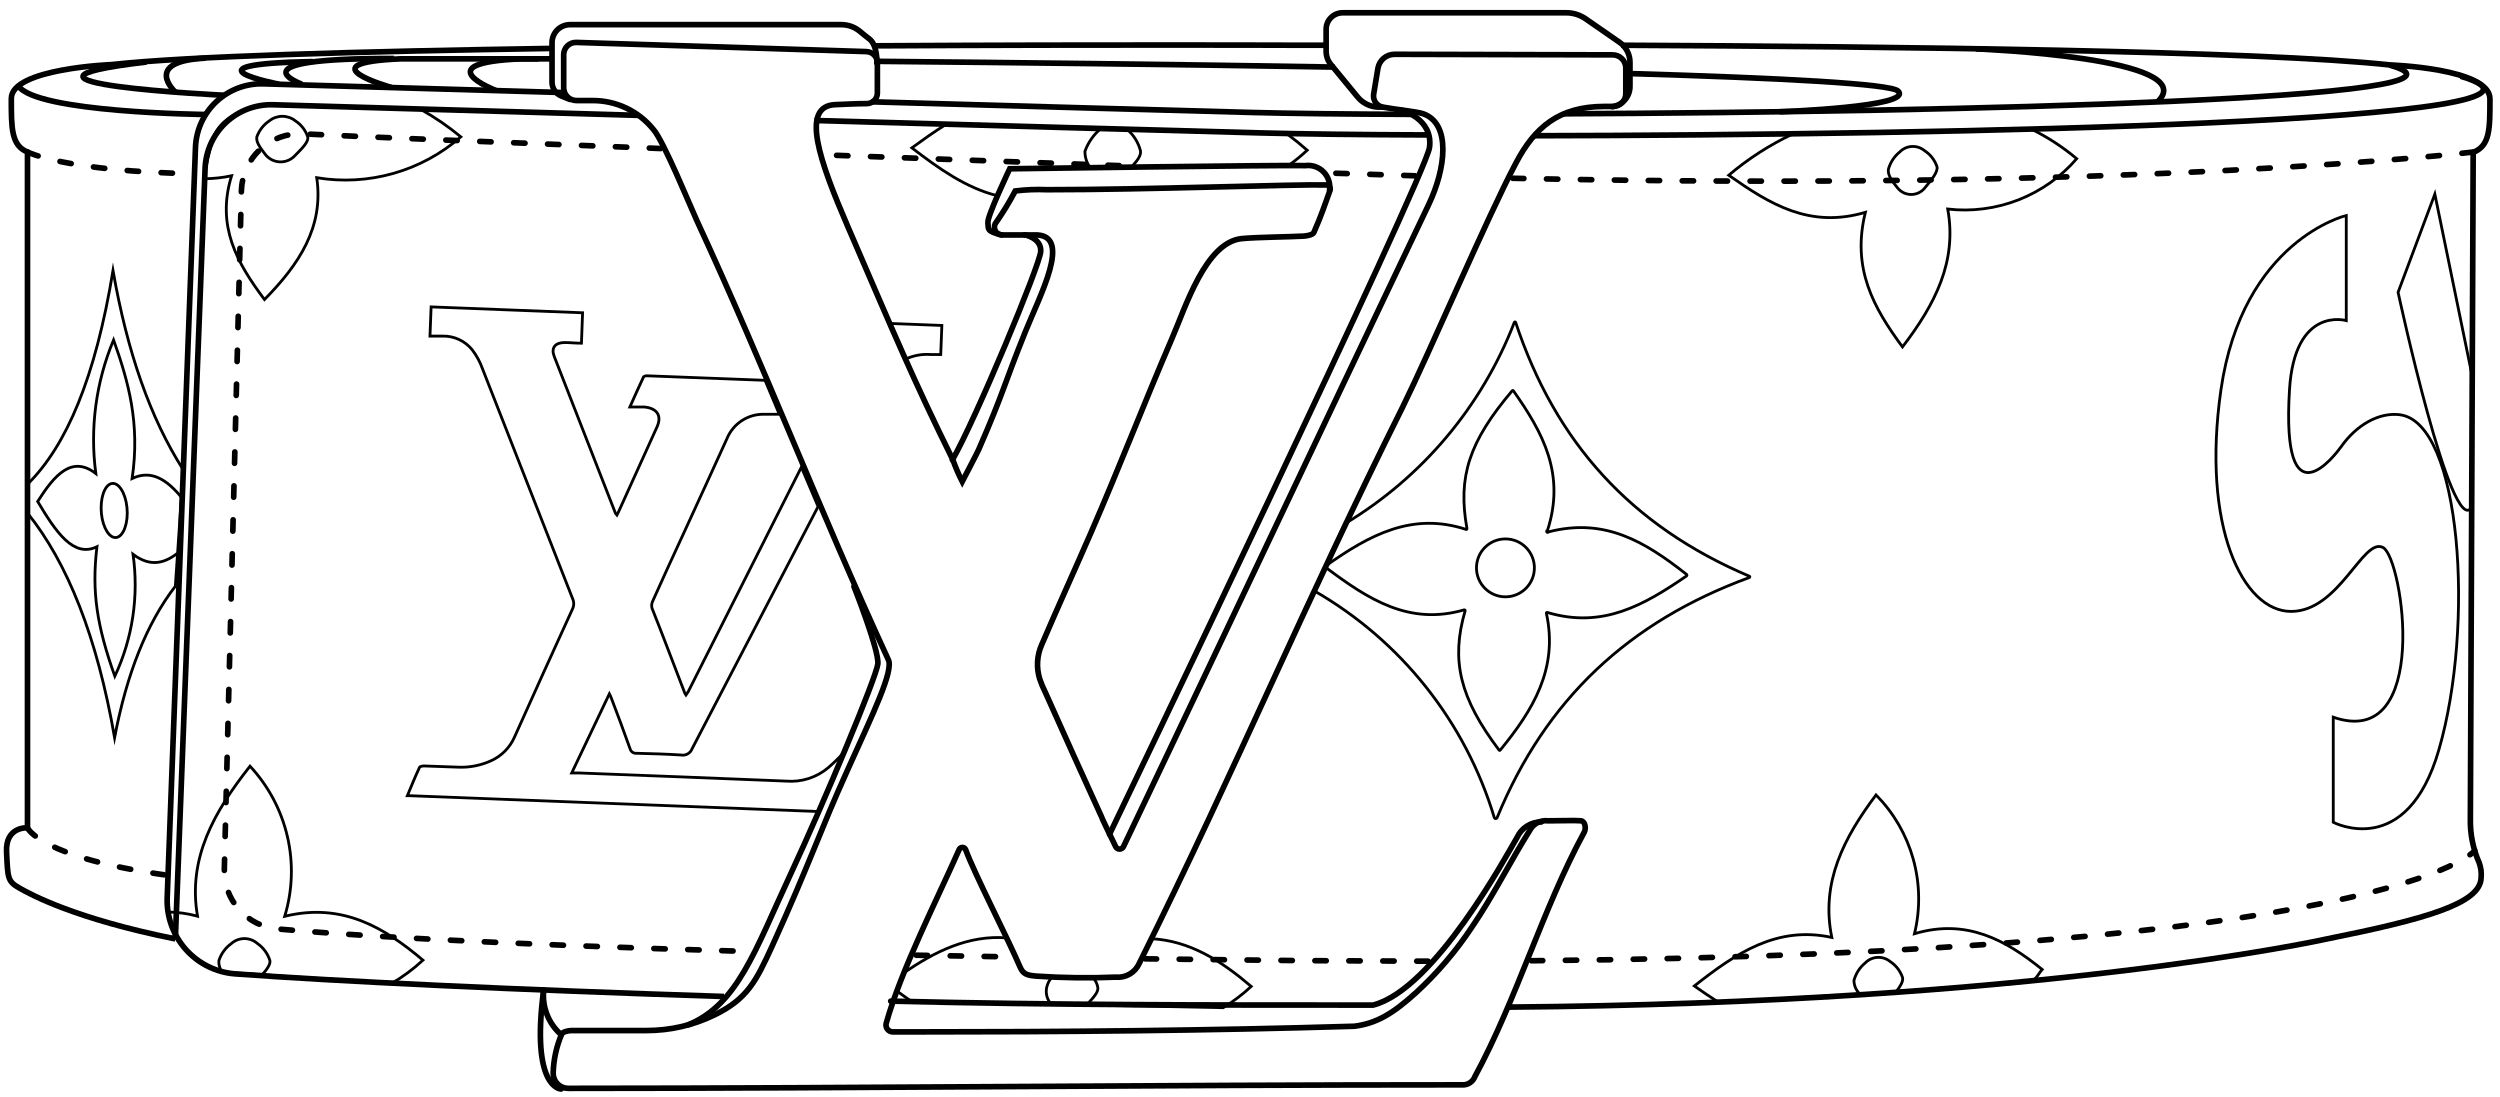 <svg width="221" height="97" viewBox="0 0 221 97" fill="none" xmlns="http://www.w3.org/2000/svg">
<path d="M138.15 10.06C172.92 9.9 221.94 8.74 211.25 5.76" stroke="black" stroke-width="0.5" stroke-miterlimit="10"/>
<path d="M77 9C90.63 9.39 103.25 9.75 110.56 9.94C113.9 10.03 118.86 10.09 124.81 10.11" stroke="black" stroke-width="0.5" stroke-miterlimit="10"/>
<path d="M64 88.09C45.57 87.5 29.88 86.75 20.78 86.09C19.103 85.96 17.541 85.185 16.423 83.928C15.304 82.672 14.716 81.031 14.78 79.35L17.28 13.03C17.338 11.492 18 10.038 19.124 8.985C20.247 7.933 21.741 7.367 23.28 7.41L50.09 8.19" stroke="black" stroke-width="0.5" stroke-miterlimit="10"/>
<path d="M143.3 4C167.4 4.11 199.88 4.5 211.25 5.74C211.25 5.74 220.11 6.03 220.11 8.74C220.11 11.45 220.11 12.88 218.63 13.47L218.38 72.42C218.356 73.745 218.622 75.059 219.16 76.27C219.316 76.695 219.374 77.15 219.33 77.6C219.26 79.89 214.42 81.25 205.56 83.03C205.56 83.03 180.18 88.68 133.17 89.03" stroke="black" stroke-width="0.5" stroke-miterlimit="10"/>
<path d="M77.41 4.05C98 3.93 115 4 115 4H117.32" stroke="black" stroke-width="0.5" stroke-miterlimit="10"/>
<path d="M15.5 83C6.64 81.22 2.72 79.08 1.69 78.49C0.66 77.9 0.69 77.61 0.58 75.32C0.47 73.03 2.43 73.18 2.43 73.18V13.44C1 12.85 1 11.37 1 8.71C1 6.05 9.86 5.71 9.86 5.71C16.6 4.97 31.86 4.54 48.78 4.28" stroke="black" stroke-width="0.5" stroke-miterlimit="10"/>
<path d="M135.52 12C172.52 11.94 231.17 10.74 217.52 6.74" stroke="black" stroke-width="0.5" stroke-miterlimit="10"/>
<path d="M72 10.65C87.8 11.1 103.08 11.53 111.43 11.75C114.81 11.84 120.05 11.91 126.43 11.93" stroke="black" stroke-width="0.5" stroke-miterlimit="10"/>
<path d="M15.5 83L18.13 14.88C18.187 13.342 18.85 11.888 19.974 10.835C21.097 9.783 22.591 9.217 24.13 9.26L56.48 10.2" stroke="black" stroke-width="0.5" stroke-miterlimit="10"/>
<path d="M2.43 13.44C2.43 13.44 5.8 15.15 17.18 15.36" stroke="black" stroke-width="0.5" stroke-miterlimit="10" stroke-linecap="round" stroke-dasharray="1 2"/>
<path d="M2.43 73.18C2.43 73.18 3.56 75.82 14.84 77.38" stroke="black" stroke-width="0.5" stroke-miterlimit="10" stroke-linecap="round" stroke-dasharray="1 2"/>
<path d="M135.38 84.93C211.38 84.24 218.77 75.2 218.77 75.2" stroke="black" stroke-width="0.5" stroke-miterlimit="10" stroke-linecap="round" stroke-dasharray="1 2"/>
<path d="M101.24 84.76L115 84.92C118.95 84.92 122.74 84.97 126.4 84.97" stroke="black" stroke-width="0.5" stroke-miterlimit="10" stroke-linecap="round" stroke-dasharray="1 2"/>
<path d="M81 84.44L89.3 84.59" stroke="black" stroke-width="0.5" stroke-miterlimit="10" stroke-linecap="round" stroke-dasharray="1 2"/>
<path d="M58.4 13.13C43.13 12.53 32.55 12.13 26.75 11.83C26.066 11.799 25.382 11.904 24.738 12.14C24.095 12.375 23.504 12.736 23.001 13.201C22.498 13.666 22.092 14.226 21.807 14.849C21.522 15.472 21.363 16.145 21.34 16.83L19.83 76.83C19.794 78.144 20.26 79.422 21.133 80.405C22.006 81.388 23.221 82.001 24.53 82.12C30.33 82.64 42.45 83.43 66.45 84.12" stroke="black" stroke-width="0.5" stroke-miterlimit="10" stroke-linecap="round" stroke-dasharray="1 2"/>
<path d="M98.94 14.64L72.8 13.69" stroke="black" stroke-width="0.5" stroke-miterlimit="10" stroke-linecap="round" stroke-dasharray="1 2"/>
<path d="M125.09 15.54L119.54 15.36L117.54 15.3" stroke="black" stroke-width="0.5" stroke-miterlimit="10" stroke-linecap="round" stroke-dasharray="1 2"/>
<path d="M218.63 13.44C218.63 13.44 189.36 16.98 133.73 15.76" stroke="black" stroke-width="0.5" stroke-miterlimit="10" stroke-linecap="round" stroke-dasharray="1 2"/>
<path d="M174.66 4.32C174.66 4.32 194.82 5.1 190.72 9.01" stroke="black" stroke-width="0.5" stroke-miterlimit="10"/>
<path d="M19.82 8.42C19.82 8.42 -2.89 7.34 12.95 5.48" stroke="black" stroke-width="0.5" stroke-miterlimit="10"/>
<path d="M18.17 10.12C18.17 10.12 3.09 9.97 1.61 7.57" stroke="black" stroke-width="0.5" stroke-miterlimit="10"/>
<path d="M15.5 8.14C15.5 8.14 12.5 5.41 18.17 5.14" stroke="black" stroke-width="0.5" stroke-miterlimit="10"/>
<path d="M24.65 7.44C24.65 7.44 15.5 5.67 27.65 5.44" stroke="black" stroke-width="0.5" stroke-miterlimit="10"/>
<path d="M26.68 7.44C26.68 7.44 20.28 5.13 34.82 5.17" stroke="black" stroke-width="0.5" stroke-miterlimit="10"/>
<path d="M34.6 7.73C34.6 7.73 26.81 5.55 35.46 5.2C35.46 5.2 41.97 5.2 47.62 5.2" stroke="black" stroke-width="0.5" stroke-miterlimit="10"/>
<path d="M144 6.5C157.55 6.9 167.15 7.41 167.79 8.05C169.2 9.46 157.31 9.88 157.31 9.88" stroke="black" stroke-width="0.5" stroke-miterlimit="10"/>
<path d="M77.27 5.42C89.66 5.53 104.21 5.7 117.99 5.93" stroke="black" stroke-width="0.5" stroke-miterlimit="10"/>
<path d="M43.84 8C43.84 8 37.47 5.55 46.12 5.2H48.73" stroke="black" stroke-width="0.5" stroke-miterlimit="10"/>
<path d="M49.83 7.82V4.82C49.831 4.676 49.861 4.535 49.918 4.403C49.975 4.271 50.057 4.152 50.16 4.052C50.264 3.952 50.386 3.874 50.52 3.822C50.654 3.771 50.797 3.746 50.94 3.75L76.56 4.56C76.825 4.56 77.079 4.665 77.267 4.853C77.455 5.04 77.56 5.295 77.56 5.56V8.22C77.56 8.468 77.462 8.705 77.288 8.881C77.114 9.057 76.877 9.157 76.63 9.16C75.69 9.16 74.63 9.22 73.85 9.25C70.71 9.36 72.46 14.25 74.93 19.99C79.09 29.62 80.72 33.54 84.23 40.64C84.465 41.3 84.743 41.945 85.06 42.57C85.27 42.16 86.37 40.08 86.53 39.71C88.75 34.61 88.69 34.17 90.63 29.35C91.98 26.01 94.7 20.93 91.69 20.77C91.06 20.77 89.69 20.77 88.58 20.77C88.464 20.767 88.35 20.735 88.249 20.677C88.149 20.618 88.064 20.535 88.005 20.435C87.945 20.335 87.911 20.222 87.907 20.106C87.902 19.989 87.928 19.874 87.98 19.77C88.631 18.846 89.222 17.88 89.75 16.88C90.685 16.765 91.629 16.728 92.57 16.77C101.44 16.77 114.51 16.28 117.24 16.35C117.298 16.351 117.355 16.366 117.406 16.393C117.457 16.421 117.5 16.461 117.533 16.509C117.565 16.557 117.586 16.612 117.592 16.67C117.598 16.727 117.591 16.786 117.57 16.84C117.1 18.11 116.86 18.93 116.14 20.56C116.06 20.74 115.58 20.85 115.28 20.87C113.84 20.95 111.22 20.96 109.79 21.09C106.57 21.39 104.79 27.2 103.59 29.95C101.12 35.69 98.94 41.34 96.45 47.07C94.79 50.88 93.65 53.35 92.1 56.96C91.665 57.922 91.597 59.011 91.91 60.02C92.048 60.428 92.215 60.826 92.41 61.21C94.66 66.21 95.06 67.15 97.34 72.13C97.34 72.2 98.15 73.87 98.63 74.85C98.662 74.913 98.71 74.966 98.77 75.003C98.83 75.041 98.899 75.06 98.97 75.06C99.041 75.06 99.11 75.041 99.17 75.003C99.23 74.966 99.278 74.913 99.31 74.85C101.82 69.65 117.61 36.28 126.31 18.05C127.79 14.94 128.31 10.92 125.79 10.05C125.22 9.86 123.42 9.69 122.2 9.46C121.952 9.405 121.735 9.257 121.592 9.047C121.449 8.837 121.391 8.581 121.43 8.33L121.81 6.03C121.871 5.685 122.052 5.372 122.321 5.147C122.59 4.922 122.929 4.799 123.28 4.8L142.56 4.85C142.868 4.85 143.163 4.972 143.38 5.19C143.598 5.407 143.72 5.702 143.72 6.01V8.28C143.72 8.429 143.69 8.577 143.633 8.715C143.576 8.852 143.491 8.977 143.385 9.083C143.279 9.188 143.154 9.271 143.015 9.327C142.877 9.383 142.729 9.411 142.58 9.41H141.82C137.82 9.41 135.67 11.25 134.01 14.41C131.5 19.14 126.37 31.17 124.01 35.95C115.23 53.54 109.44 67.58 100.7 85.18C100.524 85.572 100.23 85.898 99.858 86.113C99.487 86.329 99.057 86.422 98.63 86.38C96.297 86.477 93.96 86.447 91.63 86.29C90.82 86.22 90.46 86.14 90.18 85.5C89.11 82.99 86.12 77.2 85.36 75.1C85.336 75.044 85.296 74.997 85.246 74.963C85.195 74.93 85.136 74.912 85.075 74.912C85.014 74.912 84.955 74.93 84.904 74.963C84.854 74.997 84.814 75.044 84.79 75.1C82.79 79.62 79.68 85.69 78.34 90.46C78.317 90.549 78.315 90.642 78.334 90.732C78.352 90.822 78.391 90.907 78.446 90.98C78.502 91.053 78.574 91.113 78.656 91.154C78.738 91.196 78.828 91.218 78.92 91.22H80.73C93.79 91.22 106.73 91.11 119.73 90.72C121.65 90.47 123.09 89.65 125.21 87.72C127.083 85.994 128.738 84.046 130.14 81.92C131.93 79.31 133.58 76.03 135.26 73.36C135.413 73.084 135.646 72.86 135.927 72.718C136.209 72.575 136.527 72.52 136.84 72.56C137.84 72.56 139.36 72.51 139.76 72.56C140.16 72.61 140.21 73.28 140.05 73.56C136.38 80.3 134.05 88.42 130.38 95.17C130.294 95.4 130.135 95.596 129.927 95.728C129.72 95.859 129.475 95.92 129.23 95.9C102.01 95.9 77.37 96.2 50.23 96.21C50.054 96.21 49.881 96.175 49.719 96.108C49.557 96.04 49.41 95.941 49.286 95.817C49.162 95.692 49.065 95.544 48.998 95.382C48.932 95.219 48.899 95.045 48.9 94.87C48.931 93.675 49.189 92.498 49.66 91.4C49.74 91.22 50.23 91.1 50.53 91.1C52.74 91.1 54.95 91.1 57.16 91.1C59.239 91.103 61.291 90.631 63.16 89.72C66.03 88.32 66.82 86.79 68.26 83.63C71.62 76.24 72.47 73.49 74.92 68.08C77.17 63.08 79.04 59.26 78.52 58.3C72.31 44.84 67.8 32.89 61.57 19.43C61.03 18.25 58.65 12.43 57.75 11.43C57.099 10.628 56.275 9.983 55.34 9.543C54.405 9.103 53.383 8.88 52.35 8.89H51C50.704 8.898 50.417 8.791 50.199 8.592C49.98 8.392 49.848 8.115 49.83 7.82Z" stroke="black" stroke-width="0.5" stroke-miterlimit="10" stroke-linecap="round"/>
<path d="M48.06 87.52C47.984 88.252 48.084 88.992 48.352 89.677C48.619 90.362 49.047 90.974 49.6 91.46" stroke="black" stroke-width="0.5" stroke-miterlimit="10" stroke-linecap="round"/>
<path d="M49.6 96.27C49.6 96.27 46.9 96.27 48.06 87.52" stroke="black" stroke-width="0.5" stroke-miterlimit="10" stroke-linecap="round"/>
<path d="M136.25 72.66C135.803 72.657 135.364 72.782 134.987 73.022C134.609 73.261 134.308 73.604 134.12 74.01C133.24 75.5 126.81 87.46 121.38 88.85C106.48 88.85 93.3 88.85 78.74 88.5" stroke="black" stroke-width="0.5" stroke-miterlimit="10" stroke-linecap="round"/>
<path d="M142.53 9.43C142.964 9.369 143.361 9.154 143.648 8.823C143.935 8.492 144.092 8.068 144.09 7.63V5.51C144.091 5.165 144.008 4.825 143.85 4.519C143.691 4.212 143.462 3.949 143.18 3.75L140.18 1.67C139.678 1.32 139.082 1.131 138.47 1.13H118.69C118.498 1.13 118.308 1.168 118.131 1.241C117.954 1.314 117.793 1.422 117.658 1.558C117.522 1.693 117.414 1.854 117.341 2.031C117.268 2.208 117.23 2.398 117.23 2.59V4.54C117.231 4.964 117.379 5.374 117.65 5.7L120.01 8.57C120.233 8.842 120.512 9.063 120.827 9.218C121.143 9.374 121.488 9.459 121.84 9.47H122.15" stroke="black" stroke-width="0.5" stroke-miterlimit="10" stroke-linecap="round"/>
<path d="M75.49 51.85C75.49 51.85 77.74 57.52 77.6 58.7C77.46 59.88 72.95 70.7 69.84 77.38C66.73 84.06 65.19 88.81 60.84 90.59" stroke="black" stroke-width="0.5" stroke-miterlimit="10" stroke-linecap="round"/>
<path d="M117.53 16.81C117.572 16.518 117.547 16.221 117.455 15.941C117.364 15.662 117.209 15.407 117.003 15.197C116.797 14.986 116.545 14.827 116.267 14.73C115.989 14.634 115.692 14.603 115.4 14.64C112.97 14.58 89.26 14.92 89.26 14.92C89.26 14.92 87.26 19.12 87.33 19.68C87.4 20.24 87.16 20.43 88.54 20.77" stroke="black" stroke-width="0.5" stroke-miterlimit="10" stroke-linecap="round"/>
<path d="M77.52 5.58C77.52 5.58 77.58 4.01 76.86 3.45C76.57 3.23 76.26 2.98 76 2.76C75.546 2.387 74.978 2.183 74.39 2.18H50.39C49.969 2.18 49.564 2.347 49.266 2.645C48.968 2.944 48.8 3.348 48.8 3.77V7.27C48.8 7.529 48.877 7.782 49.022 7.998C49.166 8.213 49.371 8.381 49.61 8.48L50.37 8.79" stroke="black" stroke-width="0.5" stroke-miterlimit="10" stroke-linecap="round"/>
<path d="M123.93 9.75C123.93 9.75 126.7 10.5 126.37 13.03C126.04 15.56 98.08 73.75 98.08 73.75" stroke="black" stroke-width="0.5" stroke-miterlimit="10" stroke-linecap="round"/>
<path d="M90.59 20.76C90.59 20.76 92.07 21.04 92 22.23C91.93 23.42 86.28 37.01 84.19 40.66" stroke="black" stroke-width="0.5" stroke-miterlimit="10" stroke-linecap="round"/>
<path d="M72.37 71.74L36.22 70.34H36.01C36.36 69.5 36.7 68.66 37.08 67.85C37.08 67.76 37.35 67.71 37.49 67.71L40.59 67.82C41.562 67.849 42.526 67.653 43.41 67.25C44.335 66.833 45.072 66.089 45.48 65.16C47.18 61.367 48.89 57.59 50.61 53.83C50.679 53.685 50.715 53.526 50.715 53.365C50.715 53.204 50.679 53.045 50.61 52.9C47.95 46.14 45.32 39.38 42.66 32.62C42.446 32.013 42.139 31.443 41.75 30.93C41.437 30.541 41.039 30.228 40.587 30.017C40.134 29.805 39.64 29.7 39.14 29.71H38.01L38.11 27.13L51.5 27.65L51.4 30.34C50.9 30.34 50.4 30.28 49.92 30.28C49.07 30.28 48.7 30.75 48.99 31.5C50.79 36.127 52.597 40.753 54.41 45.38C54.448 45.432 54.488 45.482 54.53 45.53C54.59 45.4 54.65 45.3 54.7 45.2L58.08 37.74C58.53 36.74 58.08 36.09 56.97 35.98C56.57 35.98 56.17 35.98 55.68 35.98C56.1 35.04 56.48 34.19 56.88 33.34C56.88 33.27 57.09 33.21 57.2 33.22L67.63 33.62L68.89 36.62C68.41 36.62 67.89 36.62 67.45 36.62C66.769 36.625 66.103 36.83 65.538 37.211C64.972 37.592 64.531 38.13 64.27 38.76C63.01 41.55 61.72 44.33 60.45 47.11C59.53 49.11 58.6 51.11 57.69 53.16C57.599 53.35 57.582 53.567 57.64 53.77C58.64 56.28 59.57 58.77 60.54 61.28C60.569 61.339 60.602 61.396 60.64 61.45C60.713 61.351 60.78 61.247 60.84 61.14C64.174 54.533 67.507 47.92 70.84 41.3L72.32 44.78L61.18 66.19C61.106 66.385 60.965 66.548 60.782 66.649C60.598 66.75 60.385 66.782 60.18 66.74C58.89 66.66 57.59 66.62 56.29 66.59C56.156 66.606 56.021 66.572 55.91 66.494C55.8 66.417 55.721 66.301 55.69 66.17C55.16 64.68 54.6 63.17 54.04 61.71C53.992 61.58 53.935 61.453 53.87 61.33L50.54 68.33H51.18C57.29 68.57 63.4 68.79 69.51 69.05C70.856 69.16 72.19 68.732 73.22 67.86C73.709 67.441 74.17 66.99 74.6 66.51" stroke="black" stroke-width="0.25" stroke-miterlimit="10"/>
<path d="M80 31.77C80.706 31.43 81.489 31.282 82.27 31.34H83.16L83.26 28.77L78.61 28.59L80 31.77Z" stroke="black" stroke-width="0.25" stroke-miterlimit="10"/>
<path d="M167.59 87.71C168 87.18 168.25 86.76 168.19 86.43C167.996 85.843 167.608 85.339 167.09 85C166.775 84.741 166.374 84.61 165.967 84.632C165.56 84.654 165.175 84.828 164.89 85.12C164.402 85.519 164.053 86.061 163.89 86.67C163.892 87.073 164.041 87.461 164.31 87.76M151.9 88.59C151.19 88.14 150.49 87.66 149.78 87.16C153.48 84.24 157.09 81.82 161.93 82.87C160.93 77.97 163.03 74.03 165.84 70.27C167.406 71.856 168.54 73.816 169.135 75.963C169.73 78.111 169.767 80.375 169.24 82.54C173.84 81.17 177.31 83.1 180.53 85.7C180.2 86.07 179.97 86.64 179.53 86.75C177.43 87.22 151.9 88.59 151.9 88.59Z" stroke="black" stroke-width="0.25" stroke-miterlimit="10"/>
<path d="M179.46 11.36C180.939 12.076 182.323 12.973 183.58 14.03C182.186 15.643 180.419 16.892 178.432 17.668C176.445 18.443 174.299 18.722 172.18 18.48C173.02 23.12 171.06 26.9 168.18 30.67C165.63 27.21 163.67 23.74 164.9 18.77C159.98 20.22 156.48 18.06 152.82 15.49C154.537 14.035 156.436 12.812 158.47 11.85L179.46 11.36ZM167.76 16.63C167.905 16.806 168.086 16.947 168.292 17.045C168.498 17.142 168.723 17.192 168.95 17.192C169.178 17.192 169.403 17.142 169.608 17.045C169.814 16.947 169.996 16.806 170.14 16.63C170.82 15.81 171.32 15.19 171.23 14.74C171.036 14.155 170.648 13.654 170.13 13.32C169.816 13.059 169.415 12.926 169.007 12.948C168.599 12.97 168.214 13.146 167.93 13.44C167.444 13.836 167.094 14.375 166.93 14.98C166.87 15.48 167.24 16 167.76 16.63Z" stroke="black" stroke-width="0.25" stroke-miterlimit="10"/>
<path d="M18.84 12.3C19.56 9.71 23.42 9.3 23.42 9.3L37.21 9.68C38.458 10.377 39.64 11.188 40.74 12.1C39.014 13.603 36.976 14.706 34.774 15.33C32.572 15.954 30.259 16.084 28 15.71C28.64 20.07 26.44 23.37 23.38 26.48C20.95 23.23 19.1 19.99 20.47 15.54C19.681 15.706 18.877 15.793 18.07 15.8C18.212 14.611 18.469 13.438 18.84 12.3V12.3ZM23.5 13.71C23.651 13.886 23.836 14.03 24.044 14.133C24.252 14.236 24.479 14.296 24.71 14.309C24.942 14.322 25.174 14.288 25.392 14.209C25.611 14.13 25.811 14.008 25.98 13.85C26.72 13.11 27.28 12.55 27.21 12.12C27.022 11.532 26.637 11.027 26.12 10.69C25.792 10.425 25.382 10.281 24.96 10.281C24.538 10.281 24.129 10.425 23.8 10.69C23.291 11.033 22.906 11.531 22.7 12.11C22.63 12.57 23 13.07 23.5 13.71Z" stroke="black" stroke-width="0.25" stroke-miterlimit="10"/>
<path d="M14.84 80.62C15.726 80.635 16.606 80.759 17.46 80.99C16.58 75.89 18.91 71.78 22.1 67.73C23.728 69.48 24.869 71.626 25.407 73.955C25.946 76.284 25.864 78.713 25.17 81C30.27 79.76 33.98 82 37.39 84.88C36.546 85.659 35.621 86.347 34.63 86.93L19.63 85.93C18.248 85.63 17.022 84.837 16.18 83.7C15.526 82.777 15.07 81.728 14.84 80.62V80.62ZM23.11 86.24C23.6 85.71 23.92 85.24 23.86 84.92C23.674 84.307 23.286 83.775 22.76 83.41C22.442 83.127 22.031 82.971 21.605 82.971C21.18 82.971 20.769 83.127 20.45 83.41C19.932 83.783 19.547 84.312 19.35 84.92C19.317 85.278 19.421 85.635 19.64 85.92L23.11 86.24Z" stroke="black" stroke-width="0.25" stroke-miterlimit="10"/>
<path d="M91.59 86.3C93.69 86.37 96.66 86.47 98.59 86.39C99.011 86.396 99.426 86.287 99.791 86.076C100.155 85.865 100.456 85.558 100.66 85.19C101.26 84.12 101.75 82.98 101.75 82.98C105.21 83.15 108 84.98 110.61 87.2C109.848 87.907 109.017 88.537 108.13 89.08L80.6 88.54C80.16 88.24 79.73 87.93 79.29 87.61L79.9 86.01C82.58 84.14 85.62 82.63 89.01 82.91C89.225 83.456 89.469 83.99 89.74 84.51C90.1 85.28 90.17 86.25 91.59 86.3ZM93 86.38C92.767 86.63 92.605 86.937 92.53 87.27C92.469 87.541 92.476 87.822 92.551 88.089C92.626 88.357 92.767 88.601 92.96 88.8L96.14 88.75C96.71 88.13 97.14 87.65 97.04 87.26C96.986 86.967 96.855 86.695 96.66 86.47L93 86.38Z" stroke="black" stroke-width="0.25" stroke-miterlimit="10"/>
<path d="M89.26 14.92L88.16 17.3C85.4 16.61 83.03 14.93 80.61 13.07C81.61 12.34 82.61 11.63 83.61 11.01L113.74 11.81C114.36 12.27 114.97 12.76 115.56 13.28C115.038 13.763 114.487 14.214 113.91 14.63L89.26 14.92ZM100.02 14.77C100.54 14.19 100.88 13.77 100.82 13.34C100.629 12.596 100.214 11.929 99.63 11.43L97.31 11.37C96.676 11.902 96.193 12.592 95.91 13.37C95.901 13.9 96.07 14.417 96.39 14.84L100.02 14.77Z" stroke="black" stroke-width="0.25" stroke-miterlimit="10"/>
<path d="M118.87 46.31C125.715 42.206 130.994 35.935 133.87 28.49C133.875 28.479 133.883 28.47 133.892 28.464C133.902 28.457 133.913 28.454 133.925 28.454C133.937 28.454 133.948 28.457 133.958 28.464C133.968 28.47 133.975 28.479 133.98 28.49C137.5 39.1 144.16 46.49 154.65 50.94C154.661 50.945 154.67 50.953 154.676 50.962C154.683 50.972 154.686 50.983 154.686 50.995C154.686 51.007 154.683 51.018 154.676 51.028C154.67 51.038 154.661 51.045 154.65 51.05C144.01 54.95 136.65 61.8 132.34 72.29C132.33 72.314 132.314 72.334 132.292 72.348C132.271 72.362 132.246 72.37 132.22 72.37C132.194 72.37 132.169 72.362 132.148 72.348C132.127 72.334 132.11 72.314 132.1 72.29C129.548 63.808 123.844 56.626 116.16 52.22L118.87 46.31ZM136.78 46.94C138.42 41.94 136.4 38.26 133.78 34.54C133.774 34.533 133.766 34.528 133.757 34.525C133.749 34.521 133.739 34.519 133.73 34.519C133.721 34.519 133.712 34.521 133.703 34.525C133.694 34.528 133.687 34.533 133.68 34.54C129.87 39.04 128.85 42.14 129.68 46.73C129.68 46.78 129.68 46.81 129.6 46.8C124.88 45.25 121.1 47.25 117.18 50.04C117.172 50.047 117.165 50.055 117.16 50.065C117.156 50.074 117.153 50.084 117.153 50.095C117.153 50.106 117.156 50.116 117.16 50.126C117.165 50.135 117.172 50.144 117.18 50.15C120.98 53 124.58 55.32 129.44 53.91C129.451 53.908 129.462 53.909 129.473 53.913C129.483 53.916 129.493 53.922 129.5 53.93C129.508 53.938 129.514 53.947 129.518 53.958C129.521 53.968 129.522 53.979 129.52 53.99C128.23 58.4 129.06 61.72 132.52 66.31C132.526 66.318 132.533 66.325 132.542 66.33C132.551 66.335 132.56 66.337 132.57 66.337C132.58 66.337 132.59 66.335 132.599 66.33C132.607 66.325 132.615 66.318 132.62 66.31C135.51 62.78 137.77 59.11 136.7 54.21C136.698 54.2 136.698 54.188 136.701 54.178C136.705 54.167 136.711 54.158 136.719 54.151C136.727 54.144 136.737 54.139 136.748 54.137C136.759 54.135 136.77 54.136 136.78 54.14C141.67 55.6 145.32 53.5 149.11 50.9C149.124 50.885 149.132 50.866 149.132 50.845C149.132 50.825 149.124 50.805 149.11 50.79C145.42 47.89 141.87 45.73 136.88 47.02C136.875 47.03 136.868 47.039 136.859 47.046C136.851 47.053 136.841 47.058 136.83 47.061C136.808 47.068 136.785 47.066 136.765 47.055C136.745 47.044 136.73 47.026 136.724 47.005C136.717 46.983 136.72 46.96 136.73 46.94H136.78Z" stroke="black" stroke-width="0.25" stroke-miterlimit="10"/>
<path d="M133.08 52.76C134.494 52.76 135.64 51.614 135.64 50.2C135.64 48.786 134.494 47.64 133.08 47.64C131.666 47.64 130.52 48.786 130.52 50.2C130.52 51.614 131.666 52.76 133.08 52.76Z" stroke="black" stroke-width="0.25" stroke-miterlimit="10"/>
<path d="M15.5 51.82C12.96 55.12 11.21 59.55 10.13 65.2C8.57 56.26 5.98 49.78 2.43 45.35V42.81C5.89 39.39 8.43 33.38 9.99 23.93C11.27 31.18 13.27 36.93 16.2 41.53L15.5 51.82ZM16.1 44.04C14.75 42.37 13.36 41.5 11.68 42.3C12.4 37.43 11.35 33.73 10.04 30.05C8.481 33.778 7.939 37.853 8.47 41.86C6.36 40.23 4.83 41.97 3.33 44.33C4.95 47.05 6.5 49.33 8.57 48.33C8.09 52.33 8.57 55.33 10.15 59.78C11.724 56.419 12.283 52.673 11.76 49C13.34 50.19 14.65 49.8 15.93 48.71L16.1 44.04Z" stroke="black" stroke-width="0.25" stroke-miterlimit="10"/>
<path d="M11.25 45.33C11.25 46.66 10.73 47.63 10.1 47.51C9.47 47.39 8.95 46.24 8.94 44.94C8.93 43.64 9.42 42.65 10.06 42.74C10.7 42.83 11.24 44 11.25 45.33Z" stroke="black" stroke-width="0.25" stroke-miterlimit="10"/>
<path d="M207.41 28.34V19.05C207.41 19.05 198.24 21.22 196.33 34.47C194.6 46.52 198.25 54.05 202.53 54.05C206.81 54.05 208.89 47.47 210.66 48.4C212.43 49.33 214.94 66.4 206.26 63.4V72.69C206.26 72.69 212.76 76.11 215.6 66.27C218.77 55.35 217.6 37.33 212.13 36.66C210.3 36.44 208.33 37.55 206.97 39.47C206.48 40.16 201.65 46.56 202.39 34.47C202.84 27 207.41 28.34 207.41 28.34Z" stroke="black" stroke-width="0.25" stroke-miterlimit="10"/>
<path d="M218.5 44.84C216.71 47.75 211.99 25.84 211.99 25.84L215.24 17.16L218.5 33.04V44.84Z" stroke="black" stroke-width="0.25" stroke-miterlimit="10"/>
</svg>

